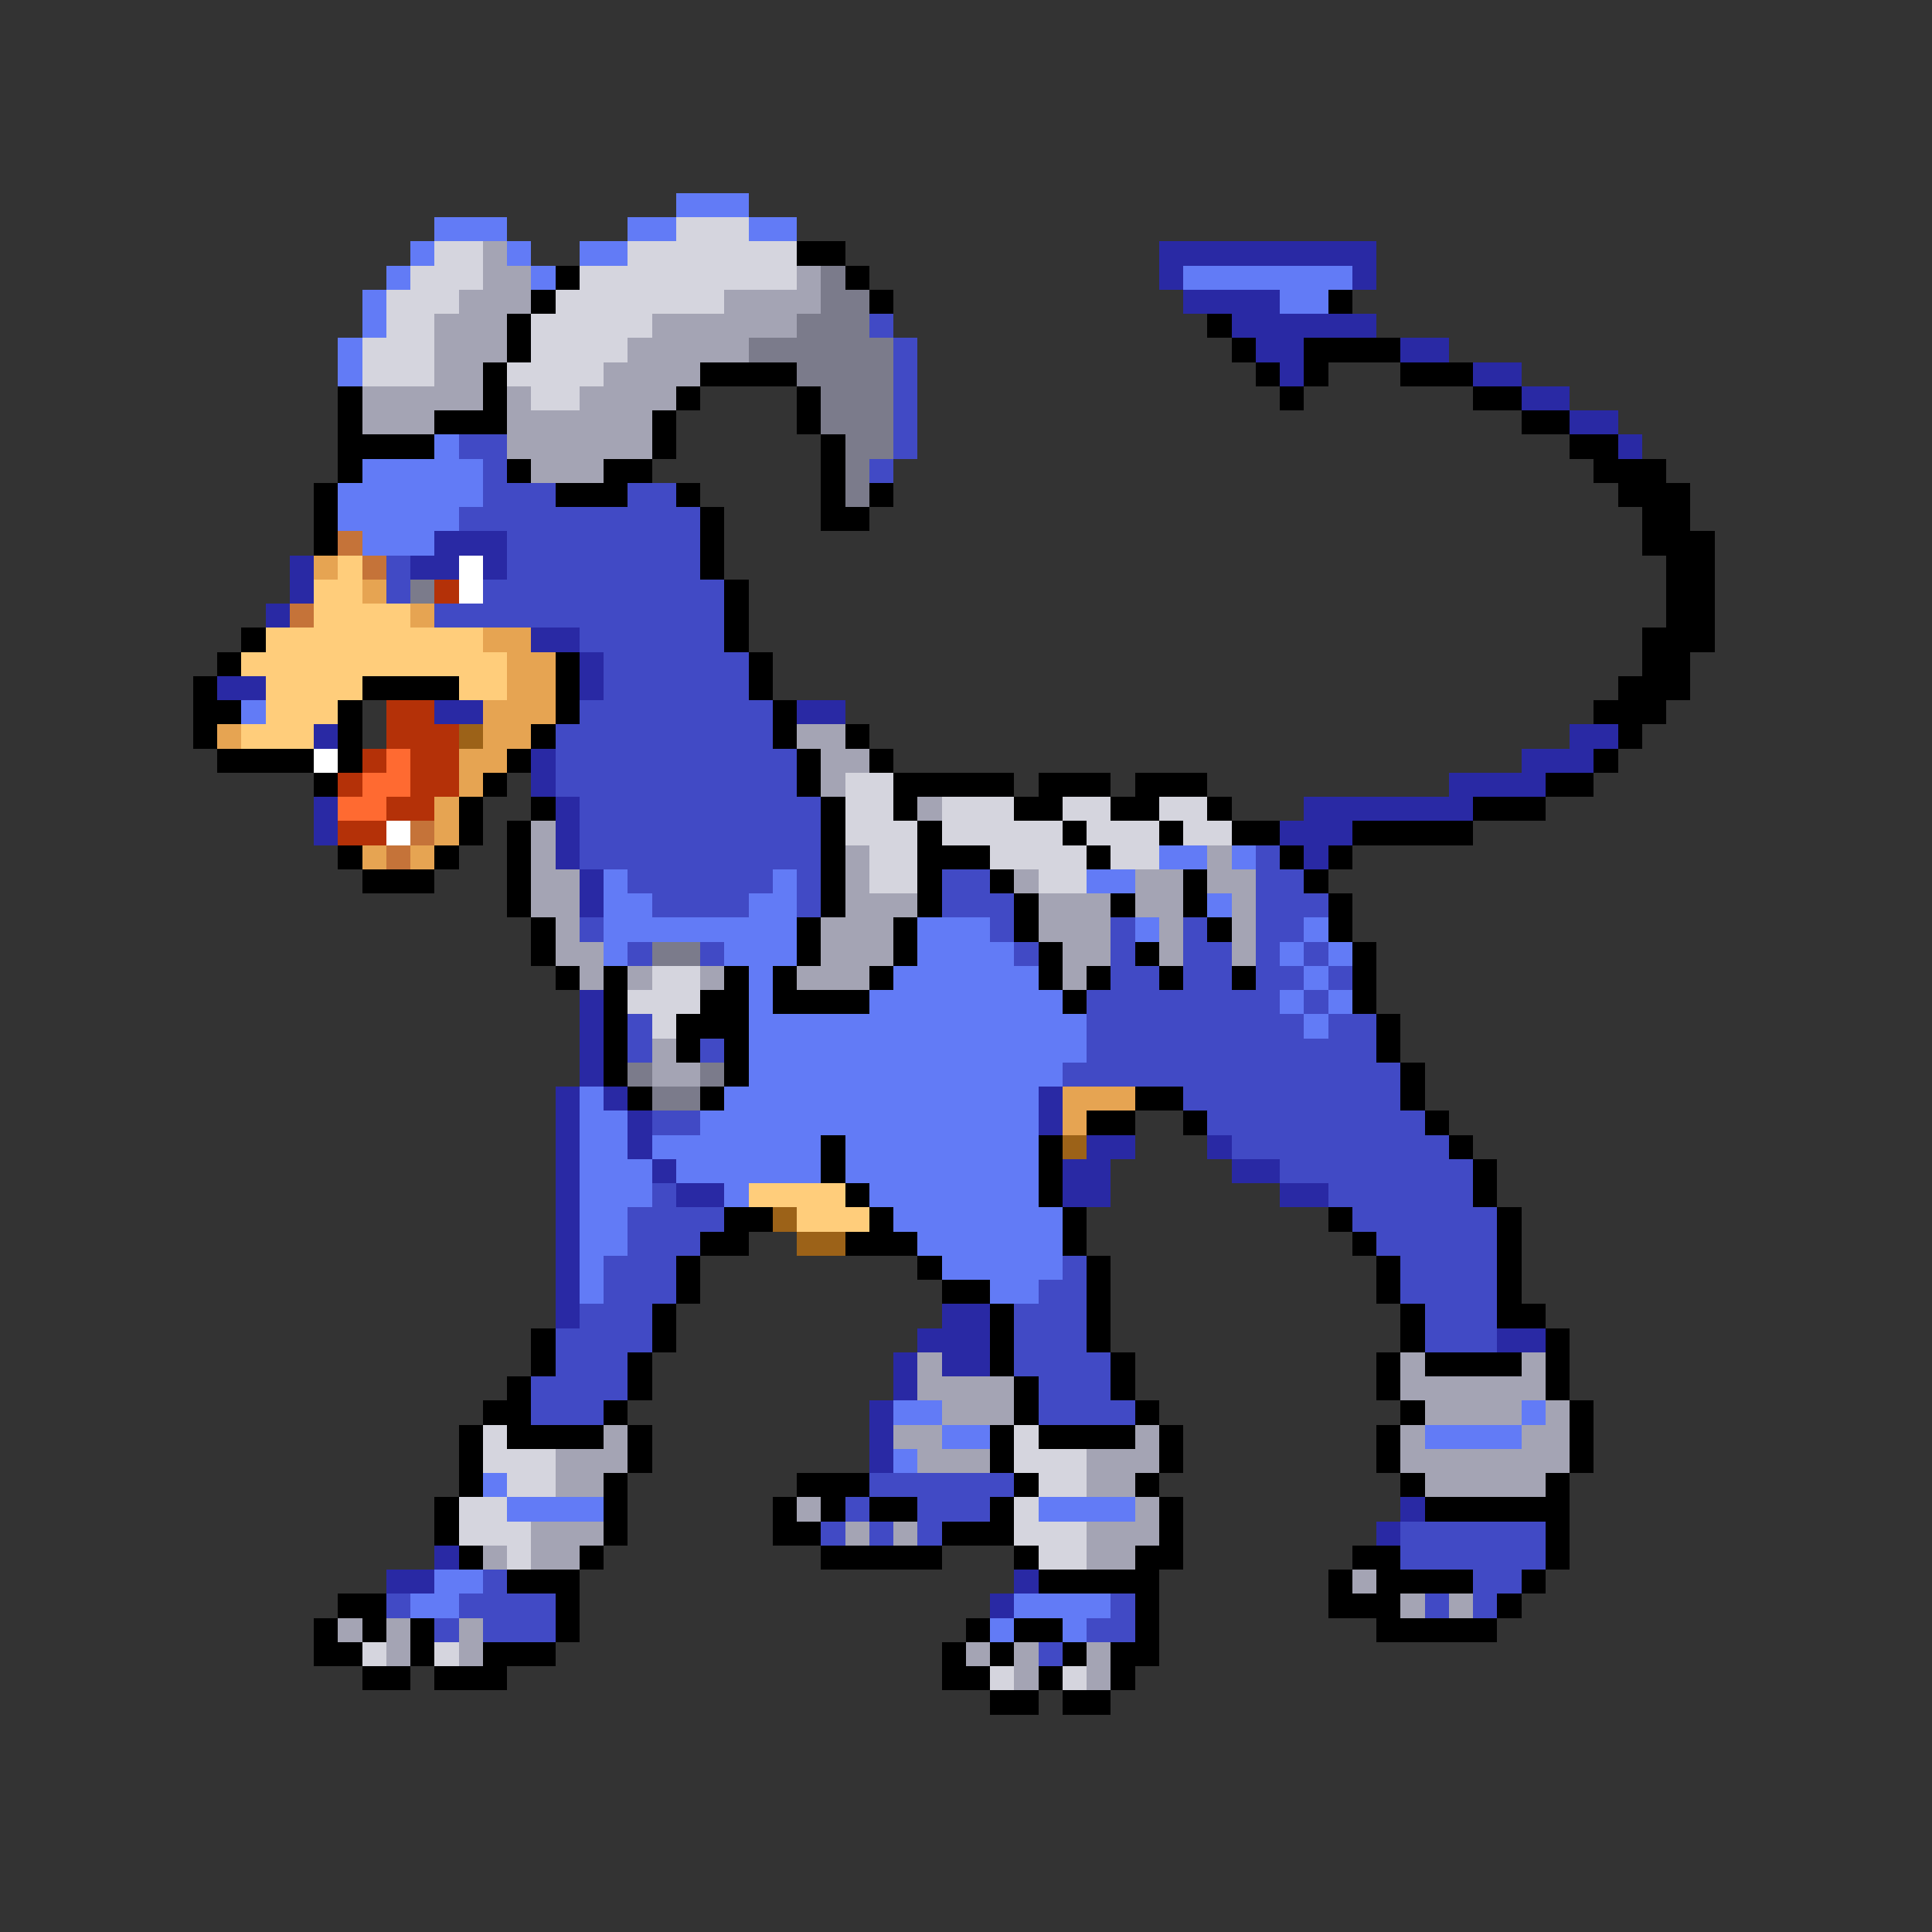 <svg xmlns="http://www.w3.org/2000/svg" viewBox="0 -0.5 80 80" shape-rendering="crispEdges">
<rect x="0" y="-0.5" width="80" height="80" fill="#333333" stroke="none"/>
<path stroke="#627bf6" d="M28 8h3M18 9h3M26 9h2M31 9h2M17 10h1M21 10h1M24 10h2M16 11h1M22 11h1M49 11h7M15 12h1M53 12h2M15 13h1M14 14h1M14 15h1M18 18h1M15 19h5M14 20h6M14 21h5M15 22h3M10 29h1M48 35h2M51 35h1M25 36h1M32 36h1M45 36h2M25 37h2M31 37h2M50 37h1M25 38h8M38 38h3M47 38h1M54 38h1M25 39h1M30 39h3M38 39h4M53 39h1M55 39h1M31 40h1M37 40h6M54 40h1M31 41h1M36 41h8M53 41h1M55 41h1M31 42h14M54 42h1M31 43h14M31 44h13M24 45h1M30 45h13M24 46h2M29 46h14M24 47h2M27 47h7M35 47h8M24 48h3M28 48h6M35 48h8M24 49h3M30 49h1M36 49h7M24 50h2M37 50h7M24 51h2M38 51h6M24 52h1M39 52h5M24 53h1M41 53h2M37 58h2M63 58h1M39 59h2M59 59h4M37 60h1M20 61h1M21 62h4M43 62h4M18 65h2M17 66h2M42 66h4M41 67h1M44 67h1" />
<path stroke="#d5d5de" d="M28 9h3M18 10h2M26 10h7M17 11h3M24 11h9M16 12h3M23 12h7M16 13h2M22 13h5M15 14h3M22 14h4M15 15h3M21 15h4M22 16h2M35 32h2M35 33h2M39 33h3M44 33h2M48 33h2M35 34h3M39 34h5M45 34h3M49 34h2M36 35h2M41 35h4M46 35h2M36 36h2M43 36h2M27 40h2M26 41h3M27 42h1M20 59h1M42 59h1M20 60h3M42 60h3M21 61h2M43 61h2M19 62h2M42 62h1M19 63h3M42 63h3M21 64h1M43 64h2M15 68h1M18 68h1M41 69h1M44 69h1" />
<path stroke="#a4a4b4" d="M20 10h1M20 11h2M33 11h1M19 12h3M30 12h4M18 13h3M27 13h6M18 14h3M26 14h5M18 15h2M25 15h4M15 16h5M21 16h1M24 16h4M15 17h3M21 17h6M21 18h6M22 19h3M33 30h2M34 31h2M34 32h1M38 33h1M22 34h1M22 35h1M35 35h1M50 35h1M22 36h2M35 36h1M42 36h1M47 36h2M50 36h2M22 37h2M35 37h3M43 37h3M47 37h2M51 37h1M23 38h1M34 38h3M43 38h3M48 38h1M51 38h1M23 39h2M34 39h3M44 39h2M48 39h1M51 39h1M24 40h1M26 40h1M29 40h1M33 40h3M44 40h1M27 43h1M27 44h2M38 56h1M58 56h1M63 56h1M38 57h4M58 57h6M39 58h3M59 58h4M64 58h1M25 59h1M37 59h2M47 59h1M58 59h1M63 59h2M23 60h3M38 60h3M45 60h3M58 60h7M23 61h2M45 61h2M59 61h5M33 62h1M47 62h1M22 63h3M35 63h1M37 63h1M45 63h3M20 64h1M22 64h2M45 64h2M56 65h1M58 66h1M60 66h1M14 67h1M16 67h1M19 67h1M16 68h1M19 68h1M40 68h1M42 68h1M45 68h1M42 69h1M45 69h1" />
<path stroke="#000000" d="M33 10h2M23 11h1M35 11h1M22 12h1M36 12h1M55 12h1M21 13h1M50 13h1M21 14h1M51 14h1M54 14h4M20 15h1M29 15h4M52 15h1M54 15h1M58 15h3M14 16h1M20 16h1M28 16h1M33 16h1M53 16h1M61 16h2M14 17h1M18 17h3M27 17h1M33 17h1M63 17h2M14 18h4M27 18h1M34 18h1M65 18h2M14 19h1M21 19h1M25 19h2M34 19h1M66 19h3M13 20h1M23 20h3M28 20h1M34 20h1M36 20h1M67 20h3M13 21h1M29 21h1M34 21h2M68 21h2M13 22h1M29 22h1M68 22h3M29 23h1M69 23h2M30 24h1M69 24h2M30 25h1M69 25h2M10 26h1M30 26h1M68 26h3M9 27h1M23 27h1M31 27h1M68 27h2M8 28h1M15 28h4M23 28h1M31 28h1M67 28h3M8 29h2M14 29h1M23 29h1M32 29h1M66 29h3M8 30h1M14 30h1M22 30h1M32 30h1M35 30h1M67 30h1M9 31h4M14 31h1M21 31h1M33 31h1M36 31h1M66 31h1M13 32h1M20 32h1M33 32h1M37 32h5M43 32h3M47 32h3M64 32h2M19 33h1M22 33h1M34 33h1M37 33h1M42 33h2M46 33h2M50 33h1M61 33h3M19 34h1M21 34h1M34 34h1M38 34h1M44 34h1M48 34h1M51 34h2M56 34h5M14 35h1M18 35h1M21 35h1M34 35h1M38 35h3M45 35h1M53 35h1M55 35h1M15 36h3M21 36h1M34 36h1M38 36h1M41 36h1M49 36h1M54 36h1M21 37h1M34 37h1M38 37h1M42 37h1M46 37h1M49 37h1M55 37h1M22 38h1M33 38h1M37 38h1M42 38h1M50 38h1M55 38h1M22 39h1M33 39h1M37 39h1M43 39h1M47 39h1M56 39h1M23 40h1M25 40h1M30 40h1M32 40h1M36 40h1M43 40h1M45 40h1M48 40h1M51 40h1M56 40h1M25 41h1M29 41h2M32 41h4M44 41h1M56 41h1M25 42h1M28 42h3M57 42h1M25 43h1M28 43h1M30 43h1M57 43h1M25 44h1M30 44h1M58 44h1M26 45h1M29 45h1M47 45h2M58 45h1M45 46h2M49 46h1M59 46h1M34 47h1M43 47h1M60 47h1M34 48h1M43 48h1M61 48h1M35 49h1M43 49h1M61 49h1M30 50h2M36 50h1M44 50h1M55 50h1M62 50h1M29 51h2M35 51h3M44 51h1M56 51h1M62 51h1M28 52h1M38 52h1M45 52h1M57 52h1M62 52h1M28 53h1M39 53h2M45 53h1M57 53h1M62 53h1M27 54h1M41 54h1M45 54h1M58 54h1M62 54h2M22 55h1M27 55h1M41 55h1M45 55h1M58 55h1M64 55h1M22 56h1M26 56h1M41 56h1M46 56h1M57 56h1M59 56h4M64 56h1M21 57h1M26 57h1M42 57h1M46 57h1M57 57h1M64 57h1M20 58h2M25 58h1M42 58h1M47 58h1M58 58h1M65 58h1M19 59h1M21 59h4M26 59h1M41 59h1M43 59h4M48 59h1M57 59h1M65 59h1M19 60h1M26 60h1M41 60h1M48 60h1M57 60h1M65 60h1M19 61h1M25 61h1M33 61h3M42 61h1M47 61h1M58 61h1M64 61h1M18 62h1M25 62h1M32 62h1M34 62h1M36 62h2M41 62h1M48 62h1M59 62h6M18 63h1M25 63h1M32 63h2M39 63h3M48 63h1M64 63h1M19 64h1M24 64h1M34 64h5M42 64h1M47 64h2M56 64h2M64 64h1M21 65h3M43 65h5M55 65h1M57 65h4M63 65h1M14 66h2M23 66h1M47 66h1M55 66h3M62 66h1M13 67h1M15 67h1M17 67h1M23 67h1M40 67h1M42 67h2M47 67h1M57 67h5M13 68h2M17 68h1M20 68h3M39 68h1M41 68h1M44 68h1M46 68h2M15 69h2M18 69h3M39 69h2M43 69h1M46 69h1M41 70h2M44 70h2" />
<path stroke="#2929a4" d="M48 10h9M48 11h1M56 11h1M49 12h4M51 13h6M52 14h2M58 14h2M53 15h1M61 15h2M63 16h2M65 17h2M67 18h1M18 22h3M12 23h1M17 23h2M20 23h1M12 24h1M11 25h1M22 26h2M24 27h1M9 28h2M24 28h1M18 29h2M33 29h2M13 30h1M65 30h2M22 31h1M63 31h3M22 32h1M60 32h4M13 33h1M23 33h1M54 33h7M13 34h1M23 34h1M53 34h3M23 35h1M54 35h1M24 36h1M24 37h1M24 41h1M24 42h1M24 43h1M24 44h1M23 45h1M25 45h1M43 45h1M23 46h1M26 46h1M43 46h1M23 47h1M26 47h1M45 47h2M50 47h1M23 48h1M27 48h1M44 48h2M51 48h2M23 49h1M28 49h2M44 49h2M53 49h2M23 50h1M23 51h1M23 52h1M23 53h1M23 54h1M39 54h2M38 55h3M62 55h2M37 56h1M39 56h2M37 57h1M36 58h1M36 59h1M36 60h1M58 62h1M57 63h1M18 64h1M16 65h2M42 65h1M41 66h1" />
<path stroke="#7b7b8b" d="M34 11h1M34 12h2M33 13h3M31 14h6M33 15h4M34 16h3M34 17h3M35 18h2M35 19h1M35 20h1M17 24h1M27 39h2M26 44h1M29 44h1M27 45h2" />
<path stroke="#414ac5" d="M36 13h1M37 14h1M37 15h1M37 16h1M37 17h1M19 18h2M37 18h1M20 19h1M36 19h1M20 20h3M26 20h2M19 21h10M21 22h8M16 23h1M21 23h8M16 24h1M20 24h10M18 25h12M24 26h6M25 27h6M25 28h6M24 29h8M23 30h9M23 31h10M23 32h10M24 33h10M24 34h10M24 35h10M52 35h1M26 36h6M33 36h1M39 36h2M52 36h2M27 37h4M33 37h1M39 37h3M52 37h3M24 38h1M41 38h1M46 38h1M49 38h1M52 38h2M26 39h1M29 39h1M42 39h1M46 39h1M49 39h2M52 39h1M54 39h1M46 40h2M49 40h2M52 40h2M55 40h1M45 41h8M54 41h1M26 42h1M45 42h9M55 42h2M26 43h1M29 43h1M45 43h12M44 44h14M49 45h9M27 46h2M50 46h9M51 47h9M53 48h8M27 49h1M55 49h6M26 50h4M56 50h6M26 51h3M57 51h5M25 52h3M44 52h1M58 52h4M25 53h3M43 53h2M58 53h4M24 54h3M42 54h3M59 54h3M23 55h4M42 55h3M59 55h3M23 56h3M42 56h4M22 57h4M43 57h3M22 58h3M43 58h4M36 61h6M35 62h1M38 62h3M34 63h1M36 63h1M38 63h1M58 63h6M58 64h6M20 65h1M61 65h2M16 66h1M19 66h4M46 66h1M59 66h1M61 66h1M18 67h1M20 67h3M45 67h2M43 68h1" />
<path stroke="#c57339" d="M14 22h1M15 23h1M12 25h1M17 34h1M16 35h1" />
<path stroke="#e6a452" d="M13 23h1M15 24h1M17 25h1M20 26h2M21 27h2M21 28h2M20 29h3M9 30h1M20 30h2M19 31h2M19 32h1M18 33h1M18 34h1M15 35h1M17 35h1M44 45h3M44 46h1" />
<path stroke="#ffcd7b" d="M14 23h1M13 24h2M13 25h4M11 26h9M10 27h11M11 28h4M19 28h2M11 29h3M10 30h3M31 49h4M33 50h3" />
<path stroke="#ffffff" d="M19 23h1M19 24h1M13 31h1M16 34h1" />
<path stroke="#b43108" d="M18 24h1M16 29h2M16 30h3M15 31h1M17 31h2M14 32h1M17 32h2M16 33h2M14 34h2" />
<path stroke="#9c6218" d="M19 30h1M44 47h1M32 50h1M33 51h2" />
<path stroke="#ff6a31" d="M16 31h1M15 32h2M14 33h2" />
</svg>